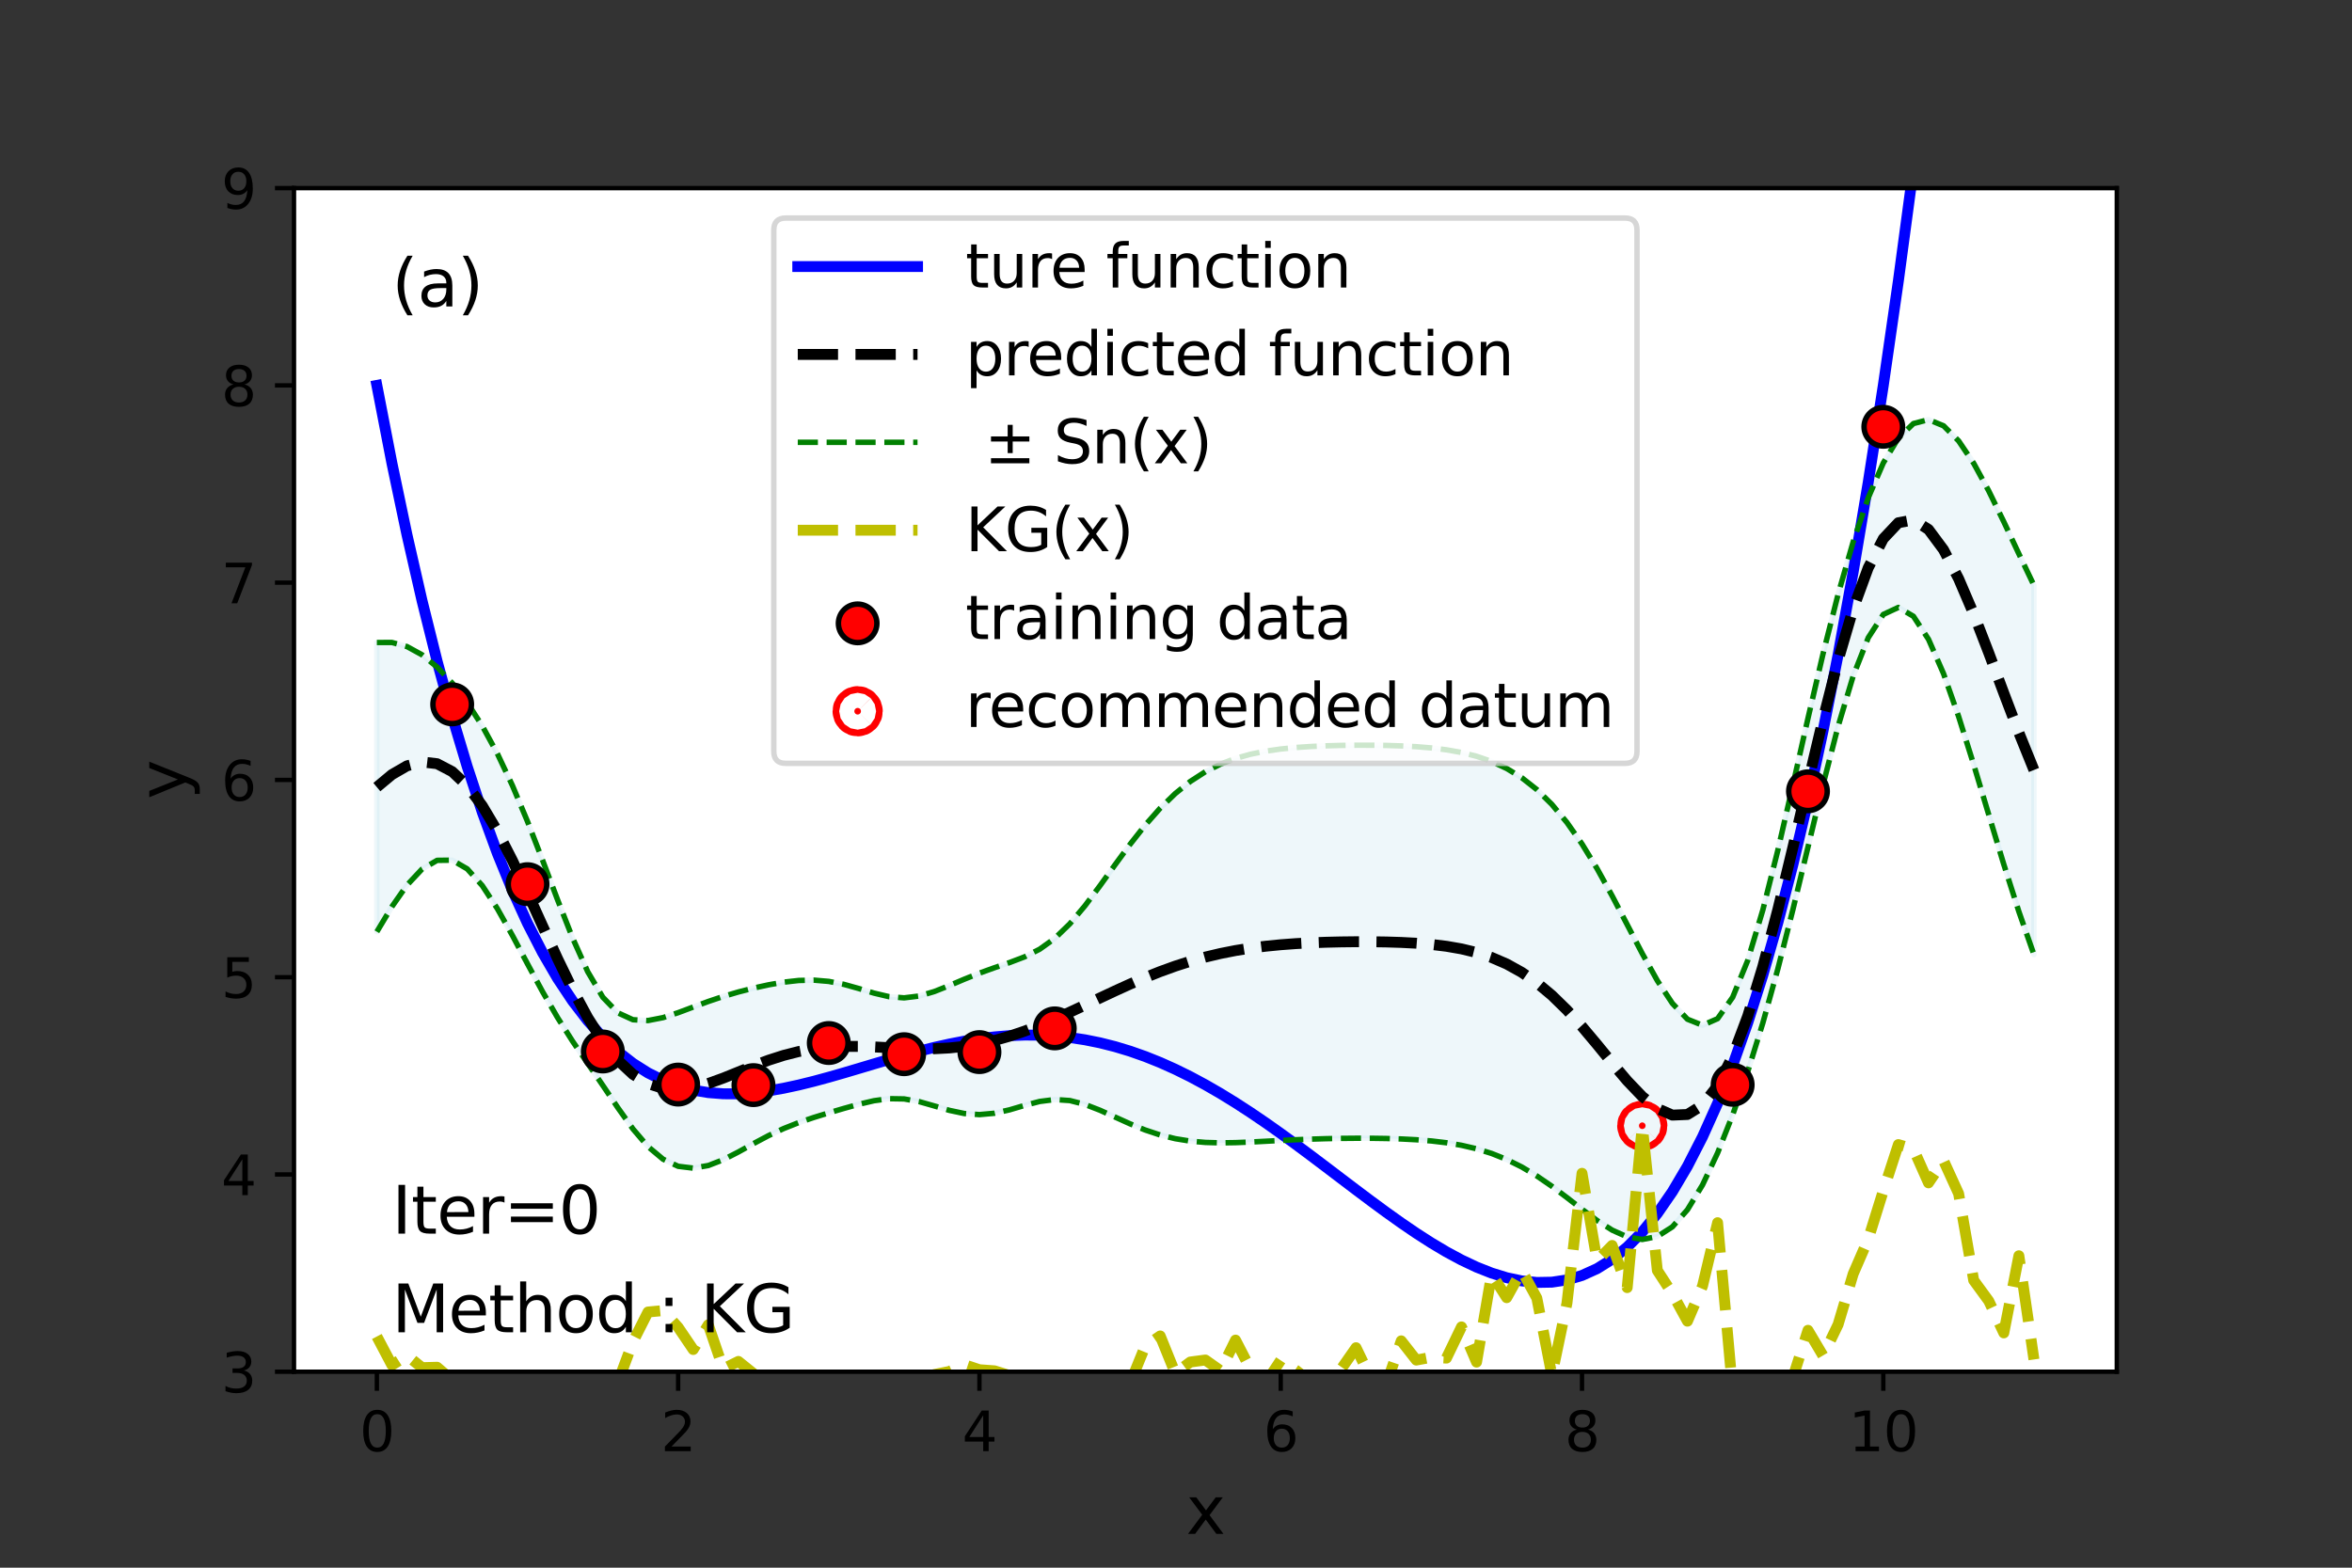 <?xml version="1.0" encoding="utf-8" standalone="no"?>
<!DOCTYPE svg PUBLIC "-//W3C//DTD SVG 1.1//EN"
  "http://www.w3.org/Graphics/SVG/1.1/DTD/svg11.dtd">
<svg height="288pt" version="1.1" viewBox="0 0 432 288" width="432pt" xmlns="http://www.w3.org/2000/svg" xmlns:xlink="http://www.w3.org/1999/xlink">
 <rect x="0" y="0" width="432" height="288" fill="#333333" stroke="none"/>
 <defs>
  <style type="text/css">*{stroke-linecap:butt;stroke-linejoin:round;}</style>
 </defs>
 <g id="figure_1">
  <g id="patch_1">
   <path d="M 0 288 
L 432 288 
L 432 0 
L 0 0 
z
" style="fill:none;"/>
  </g>
  <g id="axes_1">
   <g id="patch_2">
    <path d="M 54 252 
L 388.8 252 
L 388.8 34.56 
L 54 34.56 
z
" style="fill:#ffffff;"/>
   </g>
   <g id="PolyCollection_1">
    <defs>
     <path d="M 69.218 -169.966 
L 69.218 -116.83 
L 71.985 -121.438 
L 74.752 -125.394 
L 77.519 -128.339 
L 80.286 -129.945 
L 83.053 -129.979 
L 85.82 -128.377 
L 88.587 -125.294 
L 91.354 -121.07 
L 94.121 -116.138 
L 96.888 -110.93 
L 99.655 -105.813 
L 102.421 -101.036 
L 105.188 -96.683 
L 107.955 -92.63 
L 110.722 -88.6 
L 113.489 -84.491 
L 116.256 -80.601 
L 119.023 -77.359 
L 121.79 -75.041 
L 124.557 -73.74 
L 127.324 -73.405 
L 130.091 -73.881 
L 132.858 -74.951 
L 135.625 -76.371 
L 138.392 -77.907 
L 141.159 -79.375 
L 143.926 -80.669 
L 146.693 -81.766 
L 149.46 -82.707 
L 152.226 -83.559 
L 154.993 -84.37 
L 157.76 -85.139 
L 160.527 -85.786 
L 163.294 -86.162 
L 166.061 -86.116 
L 168.828 -85.62 
L 171.595 -84.832 
L 174.362 -84.019 
L 177.129 -83.432 
L 179.896 -83.236 
L 182.663 -83.485 
L 185.43 -84.112 
L 188.197 -84.928 
L 190.964 -85.652 
L 193.731 -86.003 
L 196.498 -85.817 
L 199.264 -85.112 
L 202.031 -84.04 
L 204.798 -82.791 
L 207.565 -81.539 
L 210.332 -80.413 
L 213.099 -79.492 
L 215.866 -78.81 
L 218.633 -78.364 
L 221.4 -78.124 
L 224.167 -78.049 
L 226.934 -78.089 
L 229.701 -78.198 
L 232.468 -78.34 
L 235.235 -78.486 
L 238.002 -78.619 
L 240.769 -78.729 
L 243.536 -78.812 
L 246.302 -78.866 
L 249.069 -78.892 
L 251.836 -78.887 
L 254.603 -78.846 
L 257.37 -78.761 
L 260.137 -78.618 
L 262.904 -78.395 
L 265.671 -78.066 
L 268.438 -77.598 
L 271.205 -76.955 
L 273.972 -76.098 
L 276.739 -74.992 
L 279.506 -73.615 
L 282.273 -71.964 
L 285.04 -70.067 
L 287.807 -67.991 
L 290.574 -65.845 
L 293.34 -63.787 
L 296.107 -62.018 
L 298.874 -60.772 
L 301.641 -60.298 
L 304.408 -60.843 
L 307.175 -62.616 
L 309.942 -65.761 
L 312.709 -70.317 
L 315.476 -76.188 
L 318.243 -83.177 
L 321.01 -91.121 
L 323.777 -100.038 
L 326.544 -110.003 
L 329.311 -120.907 
L 332.078 -132.379 
L 334.845 -143.838 
L 337.612 -154.57 
L 340.379 -163.81 
L 343.145 -170.841 
L 345.912 -175.123 
L 348.679 -176.412 
L 351.446 -174.783 
L 354.213 -170.562 
L 356.98 -164.235 
L 359.747 -156.367 
L 362.514 -147.545 
L 365.281 -138.323 
L 368.048 -129.188 
L 370.815 -120.528 
L 373.582 -112.626 
L 373.582 -180.462 
L 373.582 -180.462 
L 370.815 -186.249 
L 368.048 -192.138 
L 365.281 -197.808 
L 362.514 -202.89 
L 359.747 -207.002 
L 356.98 -209.777 
L 354.213 -210.909 
L 351.446 -210.188 
L 348.679 -207.526 
L 345.912 -202.948 
L 343.145 -196.554 
L 340.379 -188.464 
L 337.612 -178.831 
L 334.845 -167.895 
L 332.078 -156.042 
L 329.311 -143.8 
L 326.544 -131.807 
L 323.777 -120.796 
L 321.01 -111.554 
L 318.243 -104.79 
L 315.476 -100.859 
L 312.709 -99.651 
L 309.942 -100.757 
L 307.175 -103.665 
L 304.408 -107.85 
L 301.641 -112.819 
L 298.874 -118.131 
L 296.107 -123.425 
L 293.34 -128.427 
L 290.574 -132.952 
L 287.807 -136.896 
L 285.04 -140.223 
L 282.273 -142.951 
L 279.506 -145.127 
L 276.739 -146.821 
L 273.972 -148.109 
L 271.205 -149.066 
L 268.438 -149.762 
L 265.671 -150.255 
L 262.904 -150.596 
L 260.137 -150.825 
L 257.37 -150.971 
L 254.603 -151.056 
L 251.836 -151.095 
L 249.069 -151.096 
L 246.302 -151.061 
L 243.536 -150.986 
L 240.769 -150.863 
L 238.002 -150.675 
L 235.235 -150.399 
L 232.468 -150.003 
L 229.701 -149.443 
L 226.934 -148.668 
L 224.167 -147.618 
L 221.4 -146.23 
L 218.633 -144.445 
L 215.866 -142.218 
L 213.099 -139.531 
L 210.332 -136.399 
L 207.565 -132.889 
L 204.798 -129.121 
L 202.031 -125.274 
L 199.264 -121.578 
L 196.498 -118.286 
L 193.731 -115.608 
L 190.964 -113.622 
L 188.197 -112.22 
L 185.43 -111.167 
L 182.663 -110.223 
L 179.896 -109.224 
L 177.129 -108.113 
L 174.362 -106.938 
L 171.595 -105.839 
L 168.828 -105.02 
L 166.061 -104.682 
L 163.294 -104.901 
L 160.527 -105.555 
L 157.76 -106.392 
L 154.993 -107.165 
L 152.226 -107.706 
L 149.46 -107.941 
L 146.693 -107.875 
L 143.926 -107.564 
L 141.159 -107.078 
L 138.392 -106.472 
L 135.625 -105.764 
L 132.858 -104.948 
L 130.091 -104.018 
L 127.324 -102.996 
L 124.557 -101.959 
L 121.79 -101.055 
L 119.023 -100.515 
L 116.256 -100.665 
L 113.489 -101.935 
L 110.722 -104.8 
L 107.955 -109.476 
L 105.188 -115.642 
L 102.421 -122.672 
L 99.655 -129.975 
L 96.888 -137.089 
L 94.121 -143.684 
L 91.354 -149.554 
L 88.587 -154.624 
L 85.82 -158.921 
L 83.053 -162.518 
L 80.286 -165.452 
L 77.519 -167.704 
L 74.752 -169.22 
L 71.985 -169.968 
L 69.218 -169.966 
z
" id="m7db8479350" style="stroke:#add8e6;stroke-opacity:0.2;"/>
    </defs>
    <g clip-path="url(#pa418a87e29)">
     <use style="fill:#add8e6;fill-opacity:0.2;stroke:#add8e6;stroke-opacity:0.2;" x="0" xlink:href="#m7db8479350" y="288"/>
    </g>
   </g>
   <g id="PathCollection_1">
    <defs>
     <path d="M 0 0.612 
C 0.162 0.612 0.318 0.548 0.433 0.433 
C 0.548 0.318 0.612 0.162 0.612 0 
C 0.612 -0.162 0.548 -0.318 0.433 -0.433 
C 0.318 -0.548 0.162 -0.612 0 -0.612 
C -0.162 -0.612 -0.318 -0.548 -0.433 -0.433 
C -0.548 -0.318 -0.612 -0.162 -0.612 0 
C -0.612 0.162 -0.548 0.318 -0.433 0.433 
C -0.318 0.548 -0.162 0.612 0 0.612 
z
" id="me7162096db" style="stroke:#ff0000;stroke-width:8;"/>
    </defs>
    <g clip-path="url(#pa418a87e29)">
     <use style="fill:#ff0000;stroke:#ff0000;stroke-width:8;" x="301.641" xlink:href="#me7162096db" y="206.807"/>
    </g>
   </g>
   <g id="matplotlib.axis_1">
    <g id="xtick_1">
     <g id="line2d_1">
      <defs>
       <path d="M 0 0 
L 0 3.5 
" id="m75ef4e4408" style="stroke:#000000;stroke-width:0.8;"/>
      </defs>
      <g>
       <use style="stroke:#000000;stroke-width:0.8;" x="69.218" xlink:href="#m75ef4e4408" y="252"/>
      </g>
     </g>
     <g id="text_1">
      <!-- 0 -->
      <g transform="translate(66.037 266.598)scale(0.1 -0.1)">
       <defs>
        <path d="M 2034 4250 
Q 1547 4250 1301 3770 
Q 1056 3291 1056 2328 
Q 1056 1369 1301 889 
Q 1547 409 2034 409 
Q 2525 409 2770 889 
Q 3016 1369 3016 2328 
Q 3016 3291 2770 3770 
Q 2525 4250 2034 4250 
z
M 2034 4750 
Q 2819 4750 3233 4129 
Q 3647 3509 3647 2328 
Q 3647 1150 3233 529 
Q 2819 -91 2034 -91 
Q 1250 -91 836 529 
Q 422 1150 422 2328 
Q 422 3509 836 4129 
Q 1250 4750 2034 4750 
z
" id="DejaVuSans-30" transform="scale(0.016)"/>
       </defs>
       <use xlink:href="#DejaVuSans-30"/>
      </g>
     </g>
    </g>
    <g id="xtick_2">
     <g id="line2d_2">
      <g>
       <use style="stroke:#000000;stroke-width:0.8;" x="124.557" xlink:href="#m75ef4e4408" y="252"/>
      </g>
     </g>
     <g id="text_2">
      <!-- 2 -->
      <g transform="translate(121.376 266.598)scale(0.1 -0.1)">
       <defs>
        <path d="M 1228 531 
L 3431 531 
L 3431 0 
L 469 0 
L 469 531 
Q 828 903 1448 1529 
Q 2069 2156 2228 2338 
Q 2531 2678 2651 2914 
Q 2772 3150 2772 3378 
Q 2772 3750 2511 3984 
Q 2250 4219 1831 4219 
Q 1534 4219 1204 4116 
Q 875 4013 500 3803 
L 500 4441 
Q 881 4594 1212 4672 
Q 1544 4750 1819 4750 
Q 2544 4750 2975 4387 
Q 3406 4025 3406 3419 
Q 3406 3131 3298 2873 
Q 3191 2616 2906 2266 
Q 2828 2175 2409 1742 
Q 1991 1309 1228 531 
z
" id="DejaVuSans-32" transform="scale(0.016)"/>
       </defs>
       <use xlink:href="#DejaVuSans-32"/>
      </g>
     </g>
    </g>
    <g id="xtick_3">
     <g id="line2d_3">
      <g>
       <use style="stroke:#000000;stroke-width:0.8;" x="179.896" xlink:href="#m75ef4e4408" y="252"/>
      </g>
     </g>
     <g id="text_3">
      <!-- 4 -->
      <g transform="translate(176.715 266.598)scale(0.1 -0.1)">
       <defs>
        <path d="M 2419 4116 
L 825 1625 
L 2419 1625 
L 2419 4116 
z
M 2253 4666 
L 3047 4666 
L 3047 1625 
L 3713 1625 
L 3713 1100 
L 3047 1100 
L 3047 0 
L 2419 0 
L 2419 1100 
L 313 1100 
L 313 1709 
L 2253 4666 
z
" id="DejaVuSans-34" transform="scale(0.016)"/>
       </defs>
       <use xlink:href="#DejaVuSans-34"/>
      </g>
     </g>
    </g>
    <g id="xtick_4">
     <g id="line2d_4">
      <g>
       <use style="stroke:#000000;stroke-width:0.8;" x="235.235" xlink:href="#m75ef4e4408" y="252"/>
      </g>
     </g>
     <g id="text_4">
      <!-- 6 -->
      <g transform="translate(232.053 266.598)scale(0.1 -0.1)">
       <defs>
        <path d="M 2113 2584 
Q 1688 2584 1439 2293 
Q 1191 2003 1191 1497 
Q 1191 994 1439 701 
Q 1688 409 2113 409 
Q 2538 409 2786 701 
Q 3034 994 3034 1497 
Q 3034 2003 2786 2293 
Q 2538 2584 2113 2584 
z
M 3366 4563 
L 3366 3988 
Q 3128 4100 2886 4159 
Q 2644 4219 2406 4219 
Q 1781 4219 1451 3797 
Q 1122 3375 1075 2522 
Q 1259 2794 1537 2939 
Q 1816 3084 2150 3084 
Q 2853 3084 3261 2657 
Q 3669 2231 3669 1497 
Q 3669 778 3244 343 
Q 2819 -91 2113 -91 
Q 1303 -91 875 529 
Q 447 1150 447 2328 
Q 447 3434 972 4092 
Q 1497 4750 2381 4750 
Q 2619 4750 2861 4703 
Q 3103 4656 3366 4563 
z
" id="DejaVuSans-36" transform="scale(0.016)"/>
       </defs>
       <use xlink:href="#DejaVuSans-36"/>
      </g>
     </g>
    </g>
    <g id="xtick_5">
     <g id="line2d_5">
      <g>
       <use style="stroke:#000000;stroke-width:0.8;" x="290.574" xlink:href="#m75ef4e4408" y="252"/>
      </g>
     </g>
     <g id="text_5">
      <!-- 8 -->
      <g transform="translate(287.392 266.598)scale(0.1 -0.1)">
       <defs>
        <path d="M 2034 2216 
Q 1584 2216 1326 1975 
Q 1069 1734 1069 1313 
Q 1069 891 1326 650 
Q 1584 409 2034 409 
Q 2484 409 2743 651 
Q 3003 894 3003 1313 
Q 3003 1734 2745 1975 
Q 2488 2216 2034 2216 
z
M 1403 2484 
Q 997 2584 770 2862 
Q 544 3141 544 3541 
Q 544 4100 942 4425 
Q 1341 4750 2034 4750 
Q 2731 4750 3128 4425 
Q 3525 4100 3525 3541 
Q 3525 3141 3298 2862 
Q 3072 2584 2669 2484 
Q 3125 2378 3379 2068 
Q 3634 1759 3634 1313 
Q 3634 634 3220 271 
Q 2806 -91 2034 -91 
Q 1263 -91 848 271 
Q 434 634 434 1313 
Q 434 1759 690 2068 
Q 947 2378 1403 2484 
z
M 1172 3481 
Q 1172 3119 1398 2916 
Q 1625 2713 2034 2713 
Q 2441 2713 2670 2916 
Q 2900 3119 2900 3481 
Q 2900 3844 2670 4047 
Q 2441 4250 2034 4250 
Q 1625 4250 1398 4047 
Q 1172 3844 1172 3481 
z
" id="DejaVuSans-38" transform="scale(0.016)"/>
       </defs>
       <use xlink:href="#DejaVuSans-38"/>
      </g>
     </g>
    </g>
    <g id="xtick_6">
     <g id="line2d_6">
      <g>
       <use style="stroke:#000000;stroke-width:0.8;" x="345.912" xlink:href="#m75ef4e4408" y="252"/>
      </g>
     </g>
     <g id="text_6">
      <!-- 10 -->
      <g transform="translate(339.55 266.598)scale(0.1 -0.1)">
       <defs>
        <path d="M 794 531 
L 1825 531 
L 1825 4091 
L 703 3866 
L 703 4441 
L 1819 4666 
L 2450 4666 
L 2450 531 
L 3481 531 
L 3481 0 
L 794 0 
L 794 531 
z
" id="DejaVuSans-31" transform="scale(0.016)"/>
       </defs>
       <use xlink:href="#DejaVuSans-31"/>
       <use x="63.623" xlink:href="#DejaVuSans-30"/>
      </g>
     </g>
    </g>
    <g id="text_7">
     <!-- x -->
     <g transform="translate(217.849 281.796)scale(0.12 -0.12)">
      <defs>
       <path d="M 3513 3500 
L 2247 1797 
L 3578 0 
L 2900 0 
L 1881 1375 
L 863 0 
L 184 0 
L 1544 1831 
L 300 3500 
L 978 3500 
L 1906 2253 
L 2834 3500 
L 3513 3500 
z
" id="DejaVuSans-78" transform="scale(0.016)"/>
      </defs>
      <use xlink:href="#DejaVuSans-78"/>
     </g>
    </g>
   </g>
   <g id="matplotlib.axis_2">
    <g id="ytick_1">
     <g id="line2d_7">
      <defs>
       <path d="M 0 0 
L -3.5 0 
" id="me085f545e9" style="stroke:#000000;stroke-width:0.8;"/>
      </defs>
      <g>
       <use style="stroke:#000000;stroke-width:0.8;" x="54" xlink:href="#me085f545e9" y="252"/>
      </g>
     </g>
     <g id="text_8">
      <!-- 3 -->
      <g transform="translate(40.638 255.799)scale(0.1 -0.1)">
       <defs>
        <path d="M 2597 2516 
Q 3050 2419 3304 2112 
Q 3559 1806 3559 1356 
Q 3559 666 3084 287 
Q 2609 -91 1734 -91 
Q 1441 -91 1130 -33 
Q 819 25 488 141 
L 488 750 
Q 750 597 1062 519 
Q 1375 441 1716 441 
Q 2309 441 2620 675 
Q 2931 909 2931 1356 
Q 2931 1769 2642 2001 
Q 2353 2234 1838 2234 
L 1294 2234 
L 1294 2753 
L 1863 2753 
Q 2328 2753 2575 2939 
Q 2822 3125 2822 3475 
Q 2822 3834 2567 4026 
Q 2313 4219 1838 4219 
Q 1578 4219 1281 4162 
Q 984 4106 628 3988 
L 628 4550 
Q 988 4650 1302 4700 
Q 1616 4750 1894 4750 
Q 2613 4750 3031 4423 
Q 3450 4097 3450 3541 
Q 3450 3153 3228 2886 
Q 3006 2619 2597 2516 
z
" id="DejaVuSans-33" transform="scale(0.016)"/>
       </defs>
       <use xlink:href="#DejaVuSans-33"/>
      </g>
     </g>
    </g>
    <g id="ytick_2">
     <g id="line2d_8">
      <g>
       <use style="stroke:#000000;stroke-width:0.8;" x="54" xlink:href="#me085f545e9" y="215.76"/>
      </g>
     </g>
     <g id="text_9">
      <!-- 4 -->
      <g transform="translate(40.638 219.559)scale(0.1 -0.1)">
       <use xlink:href="#DejaVuSans-34"/>
      </g>
     </g>
    </g>
    <g id="ytick_3">
     <g id="line2d_9">
      <g>
       <use style="stroke:#000000;stroke-width:0.8;" x="54" xlink:href="#me085f545e9" y="179.52"/>
      </g>
     </g>
     <g id="text_10">
      <!-- 5 -->
      <g transform="translate(40.638 183.319)scale(0.1 -0.1)">
       <defs>
        <path d="M 691 4666 
L 3169 4666 
L 3169 4134 
L 1269 4134 
L 1269 2991 
Q 1406 3038 1543 3061 
Q 1681 3084 1819 3084 
Q 2600 3084 3056 2656 
Q 3513 2228 3513 1497 
Q 3513 744 3044 326 
Q 2575 -91 1722 -91 
Q 1428 -91 1123 -41 
Q 819 9 494 109 
L 494 744 
Q 775 591 1075 516 
Q 1375 441 1709 441 
Q 2250 441 2565 725 
Q 2881 1009 2881 1497 
Q 2881 1984 2565 2268 
Q 2250 2553 1709 2553 
Q 1456 2553 1204 2497 
Q 953 2441 691 2322 
L 691 4666 
z
" id="DejaVuSans-35" transform="scale(0.016)"/>
       </defs>
       <use xlink:href="#DejaVuSans-35"/>
      </g>
     </g>
    </g>
    <g id="ytick_4">
     <g id="line2d_10">
      <g>
       <use style="stroke:#000000;stroke-width:0.8;" x="54" xlink:href="#me085f545e9" y="143.28"/>
      </g>
     </g>
     <g id="text_11">
      <!-- 6 -->
      <g transform="translate(40.638 147.079)scale(0.1 -0.1)">
       <use xlink:href="#DejaVuSans-36"/>
      </g>
     </g>
    </g>
    <g id="ytick_5">
     <g id="line2d_11">
      <g>
       <use style="stroke:#000000;stroke-width:0.8;" x="54" xlink:href="#me085f545e9" y="107.04"/>
      </g>
     </g>
     <g id="text_12">
      <!-- 7 -->
      <g transform="translate(40.638 110.839)scale(0.1 -0.1)">
       <defs>
        <path d="M 525 4666 
L 3525 4666 
L 3525 4397 
L 1831 0 
L 1172 0 
L 2766 4134 
L 525 4134 
L 525 4666 
z
" id="DejaVuSans-37" transform="scale(0.016)"/>
       </defs>
       <use xlink:href="#DejaVuSans-37"/>
      </g>
     </g>
    </g>
    <g id="ytick_6">
     <g id="line2d_12">
      <g>
       <use style="stroke:#000000;stroke-width:0.8;" x="54" xlink:href="#me085f545e9" y="70.8"/>
      </g>
     </g>
     <g id="text_13">
      <!-- 8 -->
      <g transform="translate(40.638 74.599)scale(0.1 -0.1)">
       <use xlink:href="#DejaVuSans-38"/>
      </g>
     </g>
    </g>
    <g id="ytick_7">
     <g id="line2d_13">
      <g>
       <use style="stroke:#000000;stroke-width:0.8;" x="54" xlink:href="#me085f545e9" y="34.56"/>
      </g>
     </g>
     <g id="text_14">
      <!-- 9 -->
      <g transform="translate(40.638 38.359)scale(0.1 -0.1)">
       <defs>
        <path d="M 703 97 
L 703 672 
Q 941 559 1184 500 
Q 1428 441 1663 441 
Q 2288 441 2617 861 
Q 2947 1281 2994 2138 
Q 2813 1869 2534 1725 
Q 2256 1581 1919 1581 
Q 1219 1581 811 2004 
Q 403 2428 403 3163 
Q 403 3881 828 4315 
Q 1253 4750 1959 4750 
Q 2769 4750 3195 4129 
Q 3622 3509 3622 2328 
Q 3622 1225 3098 567 
Q 2575 -91 1691 -91 
Q 1453 -91 1209 -44 
Q 966 3 703 97 
z
M 1959 2075 
Q 2384 2075 2632 2365 
Q 2881 2656 2881 3163 
Q 2881 3666 2632 3958 
Q 2384 4250 1959 4250 
Q 1534 4250 1286 3958 
Q 1038 3666 1038 3163 
Q 1038 2656 1286 2365 
Q 1534 2075 1959 2075 
z
" id="DejaVuSans-39" transform="scale(0.016)"/>
       </defs>
       <use xlink:href="#DejaVuSans-39"/>
      </g>
     </g>
    </g>
    <g id="text_15">
     <!-- y -->
     <g transform="translate(34.142 146.831)rotate(-90)scale(0.12 -0.12)">
      <defs>
       <path d="M 2059 -325 
Q 1816 -950 1584 -1140 
Q 1353 -1331 966 -1331 
L 506 -1331 
L 506 -850 
L 844 -850 
Q 1081 -850 1212 -737 
Q 1344 -625 1503 -206 
L 1606 56 
L 191 3500 
L 800 3500 
L 1894 763 
L 2988 3500 
L 3597 3500 
L 2059 -325 
z
" id="DejaVuSans-79" transform="scale(0.016)"/>
      </defs>
      <use xlink:href="#DejaVuSans-79"/>
     </g>
    </g>
   </g>
   <g id="line2d_14">
    <path clip-path="url(#pa418a87e29)" d="M 69.218 70.8 
L 71.985 85.084 
L 74.752 98.255 
L 77.519 110.365 
L 80.286 121.466 
L 83.053 131.608 
L 85.82 140.842 
L 88.587 149.214 
L 91.354 156.771 
L 94.121 163.561 
L 96.888 169.626 
L 99.655 175.012 
L 102.421 179.761 
L 105.188 183.913 
L 107.955 187.509 
L 110.722 190.589 
L 113.489 193.19 
L 116.256 195.349 
L 119.023 197.101 
L 121.79 198.482 
L 124.557 199.524 
L 127.324 200.261 
L 130.091 200.723 
L 132.858 200.94 
L 135.625 200.941 
L 138.392 200.754 
L 141.159 200.406 
L 143.926 199.922 
L 146.693 199.327 
L 149.46 198.643 
L 152.226 197.894 
L 154.993 197.099 
L 157.76 196.279 
L 160.527 195.453 
L 163.294 194.638 
L 166.061 193.851 
L 168.828 193.106 
L 171.595 192.419 
L 174.362 191.803 
L 177.129 191.268 
L 179.896 190.827 
L 182.663 190.488 
L 185.43 190.261 
L 188.197 190.153 
L 190.964 190.17 
L 193.731 190.317 
L 196.498 190.599 
L 199.264 191.018 
L 202.031 191.576 
L 204.798 192.273 
L 207.565 193.11 
L 210.332 194.084 
L 213.099 195.194 
L 215.866 196.434 
L 218.633 197.8 
L 221.4 199.287 
L 224.167 200.885 
L 226.934 202.589 
L 229.701 204.386 
L 232.468 206.268 
L 235.235 208.222 
L 238.002 210.235 
L 240.769 212.294 
L 243.536 214.383 
L 246.302 216.485 
L 249.069 218.584 
L 251.836 220.661 
L 254.603 222.696 
L 257.37 224.668 
L 260.137 226.556 
L 262.904 228.335 
L 265.671 229.983 
L 268.438 231.473 
L 271.205 232.78 
L 273.972 233.875 
L 276.739 234.729 
L 279.506 235.314 
L 282.273 235.598 
L 285.04 235.548 
L 287.807 235.132 
L 290.574 234.315 
L 293.34 233.061 
L 296.107 231.335 
L 298.874 229.098 
L 301.641 226.31 
L 304.408 222.933 
L 307.175 218.925 
L 309.942 214.244 
L 312.709 208.846 
L 315.476 202.686 
L 318.243 195.719 
L 321.01 187.899 
L 323.777 179.176 
L 326.544 169.503 
L 329.311 158.828 
L 332.078 147.101 
L 334.845 134.269 
L 337.612 120.278 
L 340.379 105.074 
L 343.145 88.6 
L 345.912 70.8 
L 348.679 51.616 
L 351.446 30.987 
L 354.213 8.855 
L 355.364 -1 
" style="fill:none;stroke:#0000ff;stroke-linecap:square;stroke-width:2;"/>
   </g>
   <g id="line2d_15">
    <path clip-path="url(#pa418a87e29)" d="M 69.218 171.17 
L 71.985 166.562 
L 74.752 162.606 
L 77.519 159.661 
L 80.286 158.055 
L 83.053 158.021 
L 85.82 159.623 
L 88.587 162.706 
L 91.354 166.93 
L 94.121 171.862 
L 96.888 177.07 
L 99.655 182.187 
L 102.421 186.964 
L 105.188 191.317 
L 107.955 195.37 
L 110.722 199.4 
L 113.489 203.509 
L 116.256 207.399 
L 119.023 210.641 
L 121.79 212.959 
L 124.557 214.26 
L 127.324 214.595 
L 130.091 214.119 
L 132.858 213.049 
L 135.625 211.629 
L 138.392 210.093 
L 141.159 208.625 
L 143.926 207.331 
L 146.693 206.234 
L 149.46 205.293 
L 152.226 204.441 
L 154.993 203.63 
L 157.76 202.861 
L 160.527 202.214 
L 163.294 201.838 
L 166.061 201.884 
L 168.828 202.38 
L 171.595 203.168 
L 174.362 203.981 
L 177.129 204.568 
L 179.896 204.764 
L 182.663 204.515 
L 185.43 203.888 
L 188.197 203.072 
L 190.964 202.348 
L 193.731 201.997 
L 196.498 202.183 
L 199.264 202.888 
L 202.031 203.96 
L 204.798 205.209 
L 207.565 206.461 
L 210.332 207.587 
L 213.099 208.508 
L 215.866 209.19 
L 218.633 209.636 
L 221.4 209.876 
L 224.167 209.951 
L 226.934 209.911 
L 229.701 209.802 
L 232.468 209.66 
L 235.235 209.514 
L 238.002 209.381 
L 240.769 209.271 
L 243.536 209.188 
L 246.302 209.134 
L 249.069 209.108 
L 251.836 209.113 
L 254.603 209.154 
L 257.37 209.239 
L 260.137 209.382 
L 262.904 209.605 
L 265.671 209.934 
L 268.438 210.402 
L 271.205 211.045 
L 273.972 211.902 
L 276.739 213.008 
L 279.506 214.385 
L 282.273 216.036 
L 285.04 217.933 
L 287.807 220.009 
L 290.574 222.155 
L 293.34 224.213 
L 296.107 225.982 
L 298.874 227.228 
L 301.641 227.702 
L 304.408 227.157 
L 307.175 225.384 
L 309.942 222.239 
L 312.709 217.683 
L 315.476 211.812 
L 318.243 204.823 
L 321.01 196.879 
L 323.777 187.962 
L 326.544 177.997 
L 329.311 167.093 
L 332.078 155.621 
L 334.845 144.162 
L 337.612 133.43 
L 340.379 124.19 
L 343.145 117.159 
L 345.912 112.877 
L 348.679 111.588 
L 351.446 113.217 
L 354.213 117.438 
L 356.98 123.765 
L 359.747 131.633 
L 362.514 140.455 
L 365.281 149.677 
L 368.048 158.812 
L 370.815 167.472 
L 373.582 175.374 
" style="fill:none;stroke:#008000;stroke-dasharray:3.7,1.6;stroke-dashoffset:0;"/>
   </g>
   <g id="line2d_16">
    <path clip-path="url(#pa418a87e29)" d="M 69.218 118.034 
L 71.985 118.032 
L 74.752 118.78 
L 77.519 120.296 
L 80.286 122.548 
L 83.053 125.482 
L 85.82 129.079 
L 88.587 133.376 
L 91.354 138.446 
L 94.121 144.316 
L 96.888 150.911 
L 99.655 158.025 
L 102.421 165.328 
L 105.188 172.358 
L 107.955 178.524 
L 110.722 183.2 
L 113.489 186.065 
L 116.256 187.335 
L 119.023 187.485 
L 121.79 186.945 
L 124.557 186.041 
L 127.324 185.004 
L 130.091 183.982 
L 132.858 183.052 
L 135.625 182.236 
L 138.392 181.528 
L 141.159 180.922 
L 143.926 180.436 
L 146.693 180.125 
L 149.46 180.059 
L 152.226 180.294 
L 154.993 180.835 
L 157.76 181.608 
L 160.527 182.445 
L 163.294 183.099 
L 166.061 183.318 
L 168.828 182.98 
L 171.595 182.161 
L 174.362 181.062 
L 177.129 179.887 
L 179.896 178.776 
L 182.663 177.777 
L 185.43 176.833 
L 188.197 175.78 
L 190.964 174.378 
L 193.731 172.392 
L 196.498 169.714 
L 199.264 166.422 
L 202.031 162.726 
L 204.798 158.879 
L 207.565 155.111 
L 210.332 151.601 
L 213.099 148.469 
L 215.866 145.782 
L 218.633 143.555 
L 221.4 141.77 
L 224.167 140.382 
L 226.934 139.332 
L 229.701 138.557 
L 232.468 137.997 
L 235.235 137.601 
L 238.002 137.325 
L 240.769 137.137 
L 243.536 137.014 
L 246.302 136.939 
L 249.069 136.904 
L 251.836 136.905 
L 254.603 136.944 
L 257.37 137.029 
L 260.137 137.175 
L 262.904 137.404 
L 265.671 137.745 
L 268.438 138.238 
L 271.205 138.934 
L 273.972 139.891 
L 276.739 141.179 
L 279.506 142.873 
L 282.273 145.049 
L 285.04 147.777 
L 287.807 151.104 
L 290.574 155.048 
L 293.34 159.573 
L 296.107 164.575 
L 298.874 169.869 
L 301.641 175.181 
L 304.408 180.15 
L 307.175 184.335 
L 309.942 187.243 
L 312.709 188.349 
L 315.476 187.141 
L 318.243 183.21 
L 321.01 176.446 
L 323.777 167.204 
L 326.544 156.193 
L 329.311 144.2 
L 332.078 131.958 
L 334.845 120.105 
L 337.612 109.169 
L 340.379 99.536 
L 343.145 91.446 
L 345.912 85.052 
L 348.679 80.474 
L 351.446 77.812 
L 354.213 77.091 
L 356.98 78.223 
L 359.747 80.998 
L 362.514 85.11 
L 365.281 90.192 
L 368.048 95.862 
L 370.815 101.751 
L 373.582 107.538 
" style="fill:none;stroke:#008000;stroke-dasharray:3.7,1.6;stroke-dashoffset:0;"/>
   </g>
   <g id="line2d_17">
    <path clip-path="url(#pa418a87e29)" d="M 69.218 245.528 
L 71.985 250.78 
L 74.752 249.018 
L 77.519 251.252 
L 80.286 251.176 
L 83.053 253.551 
L 85.82 254.823 
L 88.587 254.558 
L 91.354 255.802 
L 94.121 254.693 
L 96.888 255.872 
L 99.655 255.264 
L 102.421 256.667 
L 105.188 253.238 
L 107.955 254.984 
L 110.722 256.603 
L 113.489 253.946 
L 116.256 246.496 
L 119.023 241.028 
L 121.79 240.769 
L 124.557 243.837 
L 127.324 247.921 
L 130.091 243.38 
L 132.858 251.479 
L 135.625 250.107 
L 138.392 252.336 
L 141.159 255.381 
L 143.926 252.746 
L 146.693 254.063 
L 149.46 255.287 
L 152.226 254.117 
L 154.993 253.655 
L 157.76 253.21 
L 160.527 257.623 
L 163.294 255.443 
L 166.061 256.072 
L 168.828 254.455 
L 171.595 252.521 
L 174.362 251.956 
L 177.129 250.707 
L 179.896 251.633 
L 182.663 251.835 
L 185.43 252.694 
L 188.197 253.655 
L 190.964 256.298 
L 193.731 257.042 
L 196.498 256.45 
L 199.264 254.351 
L 202.031 254.102 
L 204.798 252.725 
L 207.565 254.132 
L 210.332 247.324 
L 213.099 245.427 
L 215.866 252.27 
L 218.633 250.216 
L 221.4 249.848 
L 224.167 251.81 
L 226.934 246.189 
L 229.701 251.554 
L 232.468 254.064 
L 235.235 249.893 
L 238.002 251.718 
L 240.769 253.952 
L 243.536 254.101 
L 246.302 251.546 
L 249.069 247.588 
L 251.836 253.313 
L 254.603 254.352 
L 257.37 246.329 
L 260.137 249.86 
L 262.904 249.345 
L 265.671 249.501 
L 268.438 243.763 
L 271.205 250.232 
L 273.972 234.066 
L 276.739 238.398 
L 279.506 233.41 
L 282.273 238.472 
L 285.04 252.65 
L 287.807 239.4 
L 290.574 215.548 
L 293.34 231.618 
L 296.107 228.801 
L 298.874 236.547 
L 301.641 206.807 
L 304.408 233.392 
L 307.175 237.653 
L 309.942 242.714 
L 312.709 236.25 
L 315.476 224.619 
L 318.243 255.462 
L 321.01 255.236 
L 323.777 252.838 
L 326.544 254.808 
L 329.311 253.026 
L 332.078 244.39 
L 334.845 249.06 
L 337.612 243.324 
L 340.379 234.029 
L 343.145 227.647 
L 345.912 218.766 
L 348.679 210.27 
L 351.446 211.084 
L 354.213 217.303 
L 356.98 213.217 
L 359.747 219.281 
L 362.514 235.208 
L 365.281 238.994 
L 368.048 244.87 
L 370.815 230.694 
L 373.582 249.75 
" style="fill:none;stroke:#bfbf00;stroke-dasharray:7.4,3.2;stroke-dashoffset:0;stroke-width:2;"/>
   </g>
   <g id="patch_3">
    <path d="M 54 252 
L 54 34.56 
" style="fill:none;stroke:#000000;stroke-linecap:square;stroke-linejoin:miter;stroke-width:0.8;"/>
   </g>
   <g id="patch_4">
    <path d="M 388.8 252 
L 388.8 34.56 
" style="fill:none;stroke:#000000;stroke-linecap:square;stroke-linejoin:miter;stroke-width:0.8;"/>
   </g>
   <g id="patch_5">
    <path d="M 54 252 
L 388.8 252 
" style="fill:none;stroke:#000000;stroke-linecap:square;stroke-linejoin:miter;stroke-width:0.8;"/>
   </g>
   <g id="patch_6">
    <path d="M 54 34.56 
L 388.8 34.56 
" style="fill:none;stroke:#000000;stroke-linecap:square;stroke-linejoin:miter;stroke-width:0.8;"/>
   </g>
   <g id="text_16">
    <!-- Method : KG -->
    <g transform="translate(71.985 244.752)scale(0.12 -0.12)">
     <defs>
      <path d="M 628 4666 
L 1569 4666 
L 2759 1491 
L 3956 4666 
L 4897 4666 
L 4897 0 
L 4281 0 
L 4281 4097 
L 3078 897 
L 2444 897 
L 1241 4097 
L 1241 0 
L 628 0 
L 628 4666 
z
" id="DejaVuSans-4d" transform="scale(0.016)"/>
      <path d="M 3597 1894 
L 3597 1613 
L 953 1613 
Q 991 1019 1311 708 
Q 1631 397 2203 397 
Q 2534 397 2845 478 
Q 3156 559 3463 722 
L 3463 178 
Q 3153 47 2828 -22 
Q 2503 -91 2169 -91 
Q 1331 -91 842 396 
Q 353 884 353 1716 
Q 353 2575 817 3079 
Q 1281 3584 2069 3584 
Q 2775 3584 3186 3129 
Q 3597 2675 3597 1894 
z
M 3022 2063 
Q 3016 2534 2758 2815 
Q 2500 3097 2075 3097 
Q 1594 3097 1305 2825 
Q 1016 2553 972 2059 
L 3022 2063 
z
" id="DejaVuSans-65" transform="scale(0.016)"/>
      <path d="M 1172 4494 
L 1172 3500 
L 2356 3500 
L 2356 3053 
L 1172 3053 
L 1172 1153 
Q 1172 725 1289 603 
Q 1406 481 1766 481 
L 2356 481 
L 2356 0 
L 1766 0 
Q 1100 0 847 248 
Q 594 497 594 1153 
L 594 3053 
L 172 3053 
L 172 3500 
L 594 3500 
L 594 4494 
L 1172 4494 
z
" id="DejaVuSans-74" transform="scale(0.016)"/>
      <path d="M 3513 2113 
L 3513 0 
L 2938 0 
L 2938 2094 
Q 2938 2591 2744 2837 
Q 2550 3084 2163 3084 
Q 1697 3084 1428 2787 
Q 1159 2491 1159 1978 
L 1159 0 
L 581 0 
L 581 4863 
L 1159 4863 
L 1159 2956 
Q 1366 3272 1645 3428 
Q 1925 3584 2291 3584 
Q 2894 3584 3203 3211 
Q 3513 2838 3513 2113 
z
" id="DejaVuSans-68" transform="scale(0.016)"/>
      <path d="M 1959 3097 
Q 1497 3097 1228 2736 
Q 959 2375 959 1747 
Q 959 1119 1226 758 
Q 1494 397 1959 397 
Q 2419 397 2687 759 
Q 2956 1122 2956 1747 
Q 2956 2369 2687 2733 
Q 2419 3097 1959 3097 
z
M 1959 3584 
Q 2709 3584 3137 3096 
Q 3566 2609 3566 1747 
Q 3566 888 3137 398 
Q 2709 -91 1959 -91 
Q 1206 -91 779 398 
Q 353 888 353 1747 
Q 353 2609 779 3096 
Q 1206 3584 1959 3584 
z
" id="DejaVuSans-6f" transform="scale(0.016)"/>
      <path d="M 2906 2969 
L 2906 4863 
L 3481 4863 
L 3481 0 
L 2906 0 
L 2906 525 
Q 2725 213 2448 61 
Q 2172 -91 1784 -91 
Q 1150 -91 751 415 
Q 353 922 353 1747 
Q 353 2572 751 3078 
Q 1150 3584 1784 3584 
Q 2172 3584 2448 3432 
Q 2725 3281 2906 2969 
z
M 947 1747 
Q 947 1113 1208 752 
Q 1469 391 1925 391 
Q 2381 391 2643 752 
Q 2906 1113 2906 1747 
Q 2906 2381 2643 2742 
Q 2381 3103 1925 3103 
Q 1469 3103 1208 2742 
Q 947 2381 947 1747 
z
" id="DejaVuSans-64" transform="scale(0.016)"/>
      <path id="DejaVuSans-20" transform="scale(0.016)"/>
      <path d="M 750 794 
L 1409 794 
L 1409 0 
L 750 0 
L 750 794 
z
M 750 3309 
L 1409 3309 
L 1409 2516 
L 750 2516 
L 750 3309 
z
" id="DejaVuSans-3a" transform="scale(0.016)"/>
      <path d="M 628 4666 
L 1259 4666 
L 1259 2694 
L 3353 4666 
L 4166 4666 
L 1850 2491 
L 4331 0 
L 3500 0 
L 1259 2247 
L 1259 0 
L 628 0 
L 628 4666 
z
" id="DejaVuSans-4b" transform="scale(0.016)"/>
      <path d="M 3809 666 
L 3809 1919 
L 2778 1919 
L 2778 2438 
L 4434 2438 
L 4434 434 
Q 4069 175 3628 42 
Q 3188 -91 2688 -91 
Q 1594 -91 976 548 
Q 359 1188 359 2328 
Q 359 3472 976 4111 
Q 1594 4750 2688 4750 
Q 3144 4750 3555 4637 
Q 3966 4525 4313 4306 
L 4313 3634 
Q 3963 3931 3569 4081 
Q 3175 4231 2741 4231 
Q 1884 4231 1454 3753 
Q 1025 3275 1025 2328 
Q 1025 1384 1454 906 
Q 1884 428 2741 428 
Q 3075 428 3337 486 
Q 3600 544 3809 666 
z
" id="DejaVuSans-47" transform="scale(0.016)"/>
     </defs>
     <use xlink:href="#DejaVuSans-4d"/>
     <use x="86.279" xlink:href="#DejaVuSans-65"/>
     <use x="147.803" xlink:href="#DejaVuSans-74"/>
     <use x="187.012" xlink:href="#DejaVuSans-68"/>
     <use x="250.391" xlink:href="#DejaVuSans-6f"/>
     <use x="311.572" xlink:href="#DejaVuSans-64"/>
     <use x="375.049" xlink:href="#DejaVuSans-20"/>
     <use x="406.836" xlink:href="#DejaVuSans-3a"/>
     <use x="440.527" xlink:href="#DejaVuSans-20"/>
     <use x="472.314" xlink:href="#DejaVuSans-4b"/>
     <use x="537.891" xlink:href="#DejaVuSans-47"/>
    </g>
   </g>
   <g id="text_17">
    <!-- Iter=0 -->
    <g transform="translate(71.985 226.632)scale(0.12 -0.12)">
     <defs>
      <path d="M 628 4666 
L 1259 4666 
L 1259 0 
L 628 0 
L 628 4666 
z
" id="DejaVuSans-49" transform="scale(0.016)"/>
      <path d="M 2631 2963 
Q 2534 3019 2420 3045 
Q 2306 3072 2169 3072 
Q 1681 3072 1420 2755 
Q 1159 2438 1159 1844 
L 1159 0 
L 581 0 
L 581 3500 
L 1159 3500 
L 1159 2956 
Q 1341 3275 1631 3429 
Q 1922 3584 2338 3584 
Q 2397 3584 2469 3576 
Q 2541 3569 2628 3553 
L 2631 2963 
z
" id="DejaVuSans-72" transform="scale(0.016)"/>
      <path d="M 678 2906 
L 4684 2906 
L 4684 2381 
L 678 2381 
L 678 2906 
z
M 678 1631 
L 4684 1631 
L 4684 1100 
L 678 1100 
L 678 1631 
z
" id="DejaVuSans-3d" transform="scale(0.016)"/>
     </defs>
     <use xlink:href="#DejaVuSans-49"/>
     <use x="29.492" xlink:href="#DejaVuSans-74"/>
     <use x="68.701" xlink:href="#DejaVuSans-65"/>
     <use x="130.225" xlink:href="#DejaVuSans-72"/>
     <use x="171.338" xlink:href="#DejaVuSans-3d"/>
     <use x="255.127" xlink:href="#DejaVuSans-30"/>
    </g>
   </g>
   <g id="text_18">
    <!-- (a) -->
    <g transform="translate(71.985 56.304)scale(0.12 -0.12)">
     <defs>
      <path d="M 1984 4856 
Q 1566 4138 1362 3434 
Q 1159 2731 1159 2009 
Q 1159 1288 1364 580 
Q 1569 -128 1984 -844 
L 1484 -844 
Q 1016 -109 783 600 
Q 550 1309 550 2009 
Q 550 2706 781 3412 
Q 1013 4119 1484 4856 
L 1984 4856 
z
" id="DejaVuSans-28" transform="scale(0.016)"/>
      <path d="M 2194 1759 
Q 1497 1759 1228 1600 
Q 959 1441 959 1056 
Q 959 750 1161 570 
Q 1363 391 1709 391 
Q 2188 391 2477 730 
Q 2766 1069 2766 1631 
L 2766 1759 
L 2194 1759 
z
M 3341 1997 
L 3341 0 
L 2766 0 
L 2766 531 
Q 2569 213 2275 61 
Q 1981 -91 1556 -91 
Q 1019 -91 701 211 
Q 384 513 384 1019 
Q 384 1609 779 1909 
Q 1175 2209 1959 2209 
L 2766 2209 
L 2766 2266 
Q 2766 2663 2505 2880 
Q 2244 3097 1772 3097 
Q 1472 3097 1187 3025 
Q 903 2953 641 2809 
L 641 3341 
Q 956 3463 1253 3523 
Q 1550 3584 1831 3584 
Q 2591 3584 2966 3190 
Q 3341 2797 3341 1997 
z
" id="DejaVuSans-61" transform="scale(0.016)"/>
      <path d="M 513 4856 
L 1013 4856 
Q 1481 4119 1714 3412 
Q 1947 2706 1947 2009 
Q 1947 1309 1714 600 
Q 1481 -109 1013 -844 
L 513 -844 
Q 928 -128 1133 580 
Q 1338 1288 1338 2009 
Q 1338 2731 1133 3434 
Q 928 4138 513 4856 
z
" id="DejaVuSans-29" transform="scale(0.016)"/>
     </defs>
     <use xlink:href="#DejaVuSans-28"/>
     <use x="39.014" xlink:href="#DejaVuSans-61"/>
     <use x="100.293" xlink:href="#DejaVuSans-29"/>
    </g>
   </g>
   <g id="legend_1">
    <g id="patch_7">
     <path d="M 144.328 140.236 
L 298.472 140.236 
Q 300.672 140.236 300.672 138.036 
L 300.672 42.26 
Q 300.672 40.06 298.472 40.06 
L 144.328 40.06 
Q 142.128 40.06 142.128 42.26 
L 142.128 138.036 
Q 142.128 140.236 144.328 140.236 
z
" style="fill:#ffffff;opacity:0.8;stroke:#cccccc;stroke-linejoin:miter;"/>
    </g>
    <g id="line2d_18">
     <path d="M 146.528 48.968 
L 168.528 48.968 
" style="fill:none;stroke:#0000ff;stroke-linecap:square;stroke-width:2;"/>
    </g>
    <g id="line2d_19"/>
    <g id="text_19">
     <!-- ture function -->
     <g transform="translate(177.328 52.818)scale(0.11 -0.11)">
      <defs>
       <path d="M 544 1381 
L 544 3500 
L 1119 3500 
L 1119 1403 
Q 1119 906 1312 657 
Q 1506 409 1894 409 
Q 2359 409 2629 706 
Q 2900 1003 2900 1516 
L 2900 3500 
L 3475 3500 
L 3475 0 
L 2900 0 
L 2900 538 
Q 2691 219 2414 64 
Q 2138 -91 1772 -91 
Q 1169 -91 856 284 
Q 544 659 544 1381 
z
M 1991 3584 
L 1991 3584 
z
" id="DejaVuSans-75" transform="scale(0.016)"/>
       <path d="M 2375 4863 
L 2375 4384 
L 1825 4384 
Q 1516 4384 1395 4259 
Q 1275 4134 1275 3809 
L 1275 3500 
L 2222 3500 
L 2222 3053 
L 1275 3053 
L 1275 0 
L 697 0 
L 697 3053 
L 147 3053 
L 147 3500 
L 697 3500 
L 697 3744 
Q 697 4328 969 4595 
Q 1241 4863 1831 4863 
L 2375 4863 
z
" id="DejaVuSans-66" transform="scale(0.016)"/>
       <path d="M 3513 2113 
L 3513 0 
L 2938 0 
L 2938 2094 
Q 2938 2591 2744 2837 
Q 2550 3084 2163 3084 
Q 1697 3084 1428 2787 
Q 1159 2491 1159 1978 
L 1159 0 
L 581 0 
L 581 3500 
L 1159 3500 
L 1159 2956 
Q 1366 3272 1645 3428 
Q 1925 3584 2291 3584 
Q 2894 3584 3203 3211 
Q 3513 2838 3513 2113 
z
" id="DejaVuSans-6e" transform="scale(0.016)"/>
       <path d="M 3122 3366 
L 3122 2828 
Q 2878 2963 2633 3030 
Q 2388 3097 2138 3097 
Q 1578 3097 1268 2742 
Q 959 2388 959 1747 
Q 959 1106 1268 751 
Q 1578 397 2138 397 
Q 2388 397 2633 464 
Q 2878 531 3122 666 
L 3122 134 
Q 2881 22 2623 -34 
Q 2366 -91 2075 -91 
Q 1284 -91 818 406 
Q 353 903 353 1747 
Q 353 2603 823 3093 
Q 1294 3584 2113 3584 
Q 2378 3584 2631 3529 
Q 2884 3475 3122 3366 
z
" id="DejaVuSans-63" transform="scale(0.016)"/>
       <path d="M 603 3500 
L 1178 3500 
L 1178 0 
L 603 0 
L 603 3500 
z
M 603 4863 
L 1178 4863 
L 1178 4134 
L 603 4134 
L 603 4863 
z
" id="DejaVuSans-69" transform="scale(0.016)"/>
      </defs>
      <use xlink:href="#DejaVuSans-74"/>
      <use x="39.209" xlink:href="#DejaVuSans-75"/>
      <use x="102.588" xlink:href="#DejaVuSans-72"/>
      <use x="141.451" xlink:href="#DejaVuSans-65"/>
      <use x="202.975" xlink:href="#DejaVuSans-20"/>
      <use x="234.762" xlink:href="#DejaVuSans-66"/>
      <use x="269.967" xlink:href="#DejaVuSans-75"/>
      <use x="333.346" xlink:href="#DejaVuSans-6e"/>
      <use x="396.725" xlink:href="#DejaVuSans-63"/>
      <use x="451.705" xlink:href="#DejaVuSans-74"/>
      <use x="490.914" xlink:href="#DejaVuSans-69"/>
      <use x="518.697" xlink:href="#DejaVuSans-6f"/>
      <use x="579.879" xlink:href="#DejaVuSans-6e"/>
     </g>
    </g>
    <g id="line2d_20">
     <path d="M 146.528 65.114 
L 168.528 65.114 
" style="fill:none;stroke:#000000;stroke-dasharray:7.4,3.2;stroke-dashoffset:0;stroke-width:2;"/>
    </g>
    <g id="line2d_21"/>
    <g id="text_20">
     <!-- predicted function -->
     <g transform="translate(177.328 68.964)scale(0.11 -0.11)">
      <defs>
       <path d="M 1159 525 
L 1159 -1331 
L 581 -1331 
L 581 3500 
L 1159 3500 
L 1159 2969 
Q 1341 3281 1617 3432 
Q 1894 3584 2278 3584 
Q 2916 3584 3314 3078 
Q 3713 2572 3713 1747 
Q 3713 922 3314 415 
Q 2916 -91 2278 -91 
Q 1894 -91 1617 61 
Q 1341 213 1159 525 
z
M 3116 1747 
Q 3116 2381 2855 2742 
Q 2594 3103 2138 3103 
Q 1681 3103 1420 2742 
Q 1159 2381 1159 1747 
Q 1159 1113 1420 752 
Q 1681 391 2138 391 
Q 2594 391 2855 752 
Q 3116 1113 3116 1747 
z
" id="DejaVuSans-70" transform="scale(0.016)"/>
      </defs>
      <use xlink:href="#DejaVuSans-70"/>
      <use x="63.477" xlink:href="#DejaVuSans-72"/>
      <use x="102.34" xlink:href="#DejaVuSans-65"/>
      <use x="163.863" xlink:href="#DejaVuSans-64"/>
      <use x="227.34" xlink:href="#DejaVuSans-69"/>
      <use x="255.123" xlink:href="#DejaVuSans-63"/>
      <use x="310.104" xlink:href="#DejaVuSans-74"/>
      <use x="349.312" xlink:href="#DejaVuSans-65"/>
      <use x="410.836" xlink:href="#DejaVuSans-64"/>
      <use x="474.312" xlink:href="#DejaVuSans-20"/>
      <use x="506.1" xlink:href="#DejaVuSans-66"/>
      <use x="541.305" xlink:href="#DejaVuSans-75"/>
      <use x="604.684" xlink:href="#DejaVuSans-6e"/>
      <use x="668.062" xlink:href="#DejaVuSans-63"/>
      <use x="723.043" xlink:href="#DejaVuSans-74"/>
      <use x="762.252" xlink:href="#DejaVuSans-69"/>
      <use x="790.035" xlink:href="#DejaVuSans-6f"/>
      <use x="851.217" xlink:href="#DejaVuSans-6e"/>
     </g>
    </g>
    <g id="line2d_22">
     <path d="M 146.528 81.26 
L 168.528 81.26 
" style="fill:none;stroke:#008000;stroke-dasharray:3.7,1.6;stroke-dashoffset:0;"/>
    </g>
    <g id="line2d_23"/>
    <g id="text_21">
     <!--  ± Sn(x) -->
     <g transform="translate(177.328 85.11)scale(0.11 -0.11)">
      <defs>
       <path d="M 2944 4013 
L 2944 2803 
L 4684 2803 
L 4684 2272 
L 2944 2272 
L 2944 1063 
L 2419 1063 
L 2419 2272 
L 678 2272 
L 678 2803 
L 2419 2803 
L 2419 4013 
L 2944 4013 
z
M 678 531 
L 4684 531 
L 4684 0 
L 678 0 
L 678 531 
z
" id="DejaVuSans-b1" transform="scale(0.016)"/>
       <path d="M 3425 4513 
L 3425 3897 
Q 3066 4069 2747 4153 
Q 2428 4238 2131 4238 
Q 1616 4238 1336 4038 
Q 1056 3838 1056 3469 
Q 1056 3159 1242 3001 
Q 1428 2844 1947 2747 
L 2328 2669 
Q 3034 2534 3370 2195 
Q 3706 1856 3706 1288 
Q 3706 609 3251 259 
Q 2797 -91 1919 -91 
Q 1588 -91 1214 -16 
Q 841 59 441 206 
L 441 856 
Q 825 641 1194 531 
Q 1563 422 1919 422 
Q 2459 422 2753 634 
Q 3047 847 3047 1241 
Q 3047 1584 2836 1778 
Q 2625 1972 2144 2069 
L 1759 2144 
Q 1053 2284 737 2584 
Q 422 2884 422 3419 
Q 422 4038 858 4394 
Q 1294 4750 2059 4750 
Q 2388 4750 2728 4690 
Q 3069 4631 3425 4513 
z
" id="DejaVuSans-53" transform="scale(0.016)"/>
      </defs>
      <use xlink:href="#DejaVuSans-20"/>
      <use x="31.787" xlink:href="#DejaVuSans-b1"/>
      <use x="115.576" xlink:href="#DejaVuSans-20"/>
      <use x="147.363" xlink:href="#DejaVuSans-53"/>
      <use x="210.84" xlink:href="#DejaVuSans-6e"/>
      <use x="274.219" xlink:href="#DejaVuSans-28"/>
      <use x="313.232" xlink:href="#DejaVuSans-78"/>
      <use x="372.412" xlink:href="#DejaVuSans-29"/>
     </g>
    </g>
    <g id="line2d_24">
     <path d="M 146.528 97.406 
L 168.528 97.406 
" style="fill:none;stroke:#bfbf00;stroke-dasharray:7.4,3.2;stroke-dashoffset:0;stroke-width:2;"/>
    </g>
    <g id="line2d_25"/>
    <g id="text_22">
     <!-- KG(x) -->
     <g transform="translate(177.328 101.256)scale(0.11 -0.11)">
      <use xlink:href="#DejaVuSans-4b"/>
      <use x="65.576" xlink:href="#DejaVuSans-47"/>
      <use x="143.066" xlink:href="#DejaVuSans-28"/>
      <use x="182.08" xlink:href="#DejaVuSans-78"/>
      <use x="241.26" xlink:href="#DejaVuSans-29"/>
     </g>
    </g>
    <g id="PathCollection_2">
     <defs>
      <path d="M 0 3.536 
C 0.938 3.536 1.837 3.163 2.5 2.5 
C 3.163 1.837 3.536 0.938 3.536 0 
C 3.536 -0.938 3.163 -1.837 2.5 -2.5 
C 1.837 -3.163 0.938 -3.536 0 -3.536 
C -0.938 -3.536 -1.837 -3.163 -2.5 -2.5 
C -3.163 -1.837 -3.536 -0.938 -3.536 0 
C -3.536 0.938 -3.163 1.837 -2.5 2.5 
C -1.837 3.163 -0.938 3.536 0 3.536 
z
" id="m1e6a7a014e" style="stroke:#000000;"/>
     </defs>
     <g>
      <use style="fill:#ff0000;stroke:#000000;" x="157.528" xlink:href="#m1e6a7a014e" y="114.515"/>
     </g>
    </g>
    <g id="text_23">
     <!-- training data -->
     <g transform="translate(177.328 117.402)scale(0.11 -0.11)">
      <defs>
       <path d="M 2906 1791 
Q 2906 2416 2648 2759 
Q 2391 3103 1925 3103 
Q 1463 3103 1205 2759 
Q 947 2416 947 1791 
Q 947 1169 1205 825 
Q 1463 481 1925 481 
Q 2391 481 2648 825 
Q 2906 1169 2906 1791 
z
M 3481 434 
Q 3481 -459 3084 -895 
Q 2688 -1331 1869 -1331 
Q 1566 -1331 1297 -1286 
Q 1028 -1241 775 -1147 
L 775 -588 
Q 1028 -725 1275 -790 
Q 1522 -856 1778 -856 
Q 2344 -856 2625 -561 
Q 2906 -266 2906 331 
L 2906 616 
Q 2728 306 2450 153 
Q 2172 0 1784 0 
Q 1141 0 747 490 
Q 353 981 353 1791 
Q 353 2603 747 3093 
Q 1141 3584 1784 3584 
Q 2172 3584 2450 3431 
Q 2728 3278 2906 2969 
L 2906 3500 
L 3481 3500 
L 3481 434 
z
" id="DejaVuSans-67" transform="scale(0.016)"/>
      </defs>
      <use xlink:href="#DejaVuSans-74"/>
      <use x="39.209" xlink:href="#DejaVuSans-72"/>
      <use x="80.322" xlink:href="#DejaVuSans-61"/>
      <use x="141.602" xlink:href="#DejaVuSans-69"/>
      <use x="169.385" xlink:href="#DejaVuSans-6e"/>
      <use x="232.764" xlink:href="#DejaVuSans-69"/>
      <use x="260.547" xlink:href="#DejaVuSans-6e"/>
      <use x="323.926" xlink:href="#DejaVuSans-67"/>
      <use x="387.402" xlink:href="#DejaVuSans-20"/>
      <use x="419.189" xlink:href="#DejaVuSans-64"/>
      <use x="482.666" xlink:href="#DejaVuSans-61"/>
      <use x="543.945" xlink:href="#DejaVuSans-74"/>
      <use x="583.154" xlink:href="#DejaVuSans-61"/>
     </g>
    </g>
    <g id="PathCollection_3">
     <g>
      <use style="fill:#ff0000;stroke:#ff0000;stroke-width:8;" x="157.528" xlink:href="#me7162096db" y="130.66"/>
     </g>
    </g>
    <g id="text_24">
     <!-- recommended datum -->
     <g transform="translate(177.328 133.548)scale(0.11 -0.11)">
      <defs>
       <path d="M 3328 2828 
Q 3544 3216 3844 3400 
Q 4144 3584 4550 3584 
Q 5097 3584 5394 3201 
Q 5691 2819 5691 2113 
L 5691 0 
L 5113 0 
L 5113 2094 
Q 5113 2597 4934 2840 
Q 4756 3084 4391 3084 
Q 3944 3084 3684 2787 
Q 3425 2491 3425 1978 
L 3425 0 
L 2847 0 
L 2847 2094 
Q 2847 2600 2669 2842 
Q 2491 3084 2119 3084 
Q 1678 3084 1418 2786 
Q 1159 2488 1159 1978 
L 1159 0 
L 581 0 
L 581 3500 
L 1159 3500 
L 1159 2956 
Q 1356 3278 1631 3431 
Q 1906 3584 2284 3584 
Q 2666 3584 2933 3390 
Q 3200 3197 3328 2828 
z
" id="DejaVuSans-6d" transform="scale(0.016)"/>
      </defs>
      <use xlink:href="#DejaVuSans-72"/>
      <use x="38.863" xlink:href="#DejaVuSans-65"/>
      <use x="100.387" xlink:href="#DejaVuSans-63"/>
      <use x="155.367" xlink:href="#DejaVuSans-6f"/>
      <use x="216.549" xlink:href="#DejaVuSans-6d"/>
      <use x="313.961" xlink:href="#DejaVuSans-6d"/>
      <use x="411.373" xlink:href="#DejaVuSans-65"/>
      <use x="472.896" xlink:href="#DejaVuSans-6e"/>
      <use x="536.275" xlink:href="#DejaVuSans-64"/>
      <use x="599.752" xlink:href="#DejaVuSans-65"/>
      <use x="661.275" xlink:href="#DejaVuSans-64"/>
      <use x="724.752" xlink:href="#DejaVuSans-20"/>
      <use x="756.539" xlink:href="#DejaVuSans-64"/>
      <use x="820.016" xlink:href="#DejaVuSans-61"/>
      <use x="881.295" xlink:href="#DejaVuSans-74"/>
      <use x="920.504" xlink:href="#DejaVuSans-75"/>
      <use x="983.883" xlink:href="#DejaVuSans-6d"/>
     </g>
    </g>
   </g>
   <g id="line2d_26">
    <path clip-path="url(#pa418a87e29)" d="M 69.218 144.602 
L 71.985 142.297 
L 74.752 140.693 
L 77.519 139.978 
L 80.286 140.301 
L 83.053 141.752 
L 85.82 144.351 
L 88.587 148.041 
L 91.354 152.688 
L 94.121 158.089 
L 96.888 163.99 
L 99.655 170.106 
L 102.421 176.146 
L 105.188 181.837 
L 107.955 186.947 
L 110.722 191.3 
L 113.489 194.787 
L 116.256 197.367 
L 119.023 199.063 
L 121.79 199.952 
L 124.557 200.15 
L 127.324 199.8 
L 130.091 199.051 
L 132.858 198.051 
L 135.625 196.933 
L 138.392 195.811 
L 141.159 194.773 
L 143.926 193.884 
L 146.693 193.18 
L 149.46 192.676 
L 152.226 192.368 
L 154.993 192.232 
L 157.76 192.235 
L 160.527 192.33 
L 163.294 192.469 
L 166.061 192.601 
L 168.828 192.68 
L 171.595 192.664 
L 174.362 192.521 
L 177.129 192.228 
L 179.896 191.77 
L 182.663 191.146 
L 185.43 190.36 
L 188.197 189.426 
L 190.964 188.363 
L 193.731 187.195 
L 196.498 185.949 
L 199.264 184.655 
L 202.031 183.343 
L 204.798 182.044 
L 207.565 180.786 
L 210.332 179.594 
L 213.099 178.488 
L 215.866 177.486 
L 218.633 176.596 
L 221.4 175.823 
L 224.167 175.167 
L 226.934 174.622 
L 229.701 174.179 
L 232.468 173.829 
L 235.235 173.557 
L 238.002 173.353 
L 240.769 173.204 
L 243.536 173.101 
L 246.302 173.037 
L 249.069 173.006 
L 251.836 173.009 
L 254.603 173.049 
L 257.37 173.134 
L 260.137 173.279 
L 262.904 173.505 
L 265.671 173.839 
L 268.438 174.32 
L 271.205 174.989 
L 273.972 175.897 
L 276.739 177.094 
L 279.506 178.629 
L 282.273 180.543 
L 285.04 182.855 
L 287.807 185.557 
L 290.574 188.602 
L 293.34 191.893 
L 296.107 195.278 
L 298.874 198.549 
L 301.641 201.442 
L 304.408 203.654 
L 307.175 204.86 
L 309.942 204.741 
L 312.709 203.016 
L 315.476 199.476 
L 318.243 194.017 
L 321.01 186.662 
L 323.777 177.583 
L 326.544 167.095 
L 329.311 155.647 
L 332.078 143.79 
L 334.845 132.134 
L 337.612 121.3 
L 340.379 111.863 
L 343.145 104.303 
L 345.912 98.965 
L 348.679 96.031 
L 351.446 95.515 
L 354.213 97.265 
L 356.98 100.994 
L 359.747 106.316 
L 362.514 112.782 
L 365.281 119.934 
L 368.048 127.337 
L 370.815 134.611 
L 373.582 141.456 
" style="fill:none;stroke:#000000;stroke-dasharray:7.4,3.2;stroke-dashoffset:0;stroke-width:2;"/>
   </g>
   <g id="PathCollection_4">
    <g clip-path="url(#pa418a87e29)">
     <use style="fill:#ff0000;stroke:#000000;" x="83.053" xlink:href="#m1e6a7a014e" y="129.399"/>
     <use style="fill:#ff0000;stroke:#000000;" x="96.888" xlink:href="#m1e6a7a014e" y="162.43"/>
     <use style="fill:#ff0000;stroke:#000000;" x="110.722" xlink:href="#m1e6a7a014e" y="193.17"/>
     <use style="fill:#ff0000;stroke:#000000;" x="124.557" xlink:href="#m1e6a7a014e" y="199.249"/>
     <use style="fill:#ff0000;stroke:#000000;" x="138.392" xlink:href="#m1e6a7a014e" y="199.348"/>
     <use style="fill:#ff0000;stroke:#000000;" x="152.226" xlink:href="#m1e6a7a014e" y="191.612"/>
     <use style="fill:#ff0000;stroke:#000000;" x="166.061" xlink:href="#m1e6a7a014e" y="193.668"/>
     <use style="fill:#ff0000;stroke:#000000;" x="179.896" xlink:href="#m1e6a7a014e" y="193.283"/>
     <use style="fill:#ff0000;stroke:#000000;" x="193.731" xlink:href="#m1e6a7a014e" y="188.924"/>
     <use style="fill:#ff0000;stroke:#000000;" x="318.243" xlink:href="#m1e6a7a014e" y="199.29"/>
     <use style="fill:#ff0000;stroke:#000000;" x="332.078" xlink:href="#m1e6a7a014e" y="145.37"/>
     <use style="fill:#ff0000;stroke:#000000;" x="345.912" xlink:href="#m1e6a7a014e" y="78.407"/>
    </g>
   </g>
  </g>
 </g>
 <defs>
  <clipPath id="pa418a87e29">
   <rect height="217.44" width="334.8" x="54" y="34.56"/>
  </clipPath>
 </defs>
</svg>
